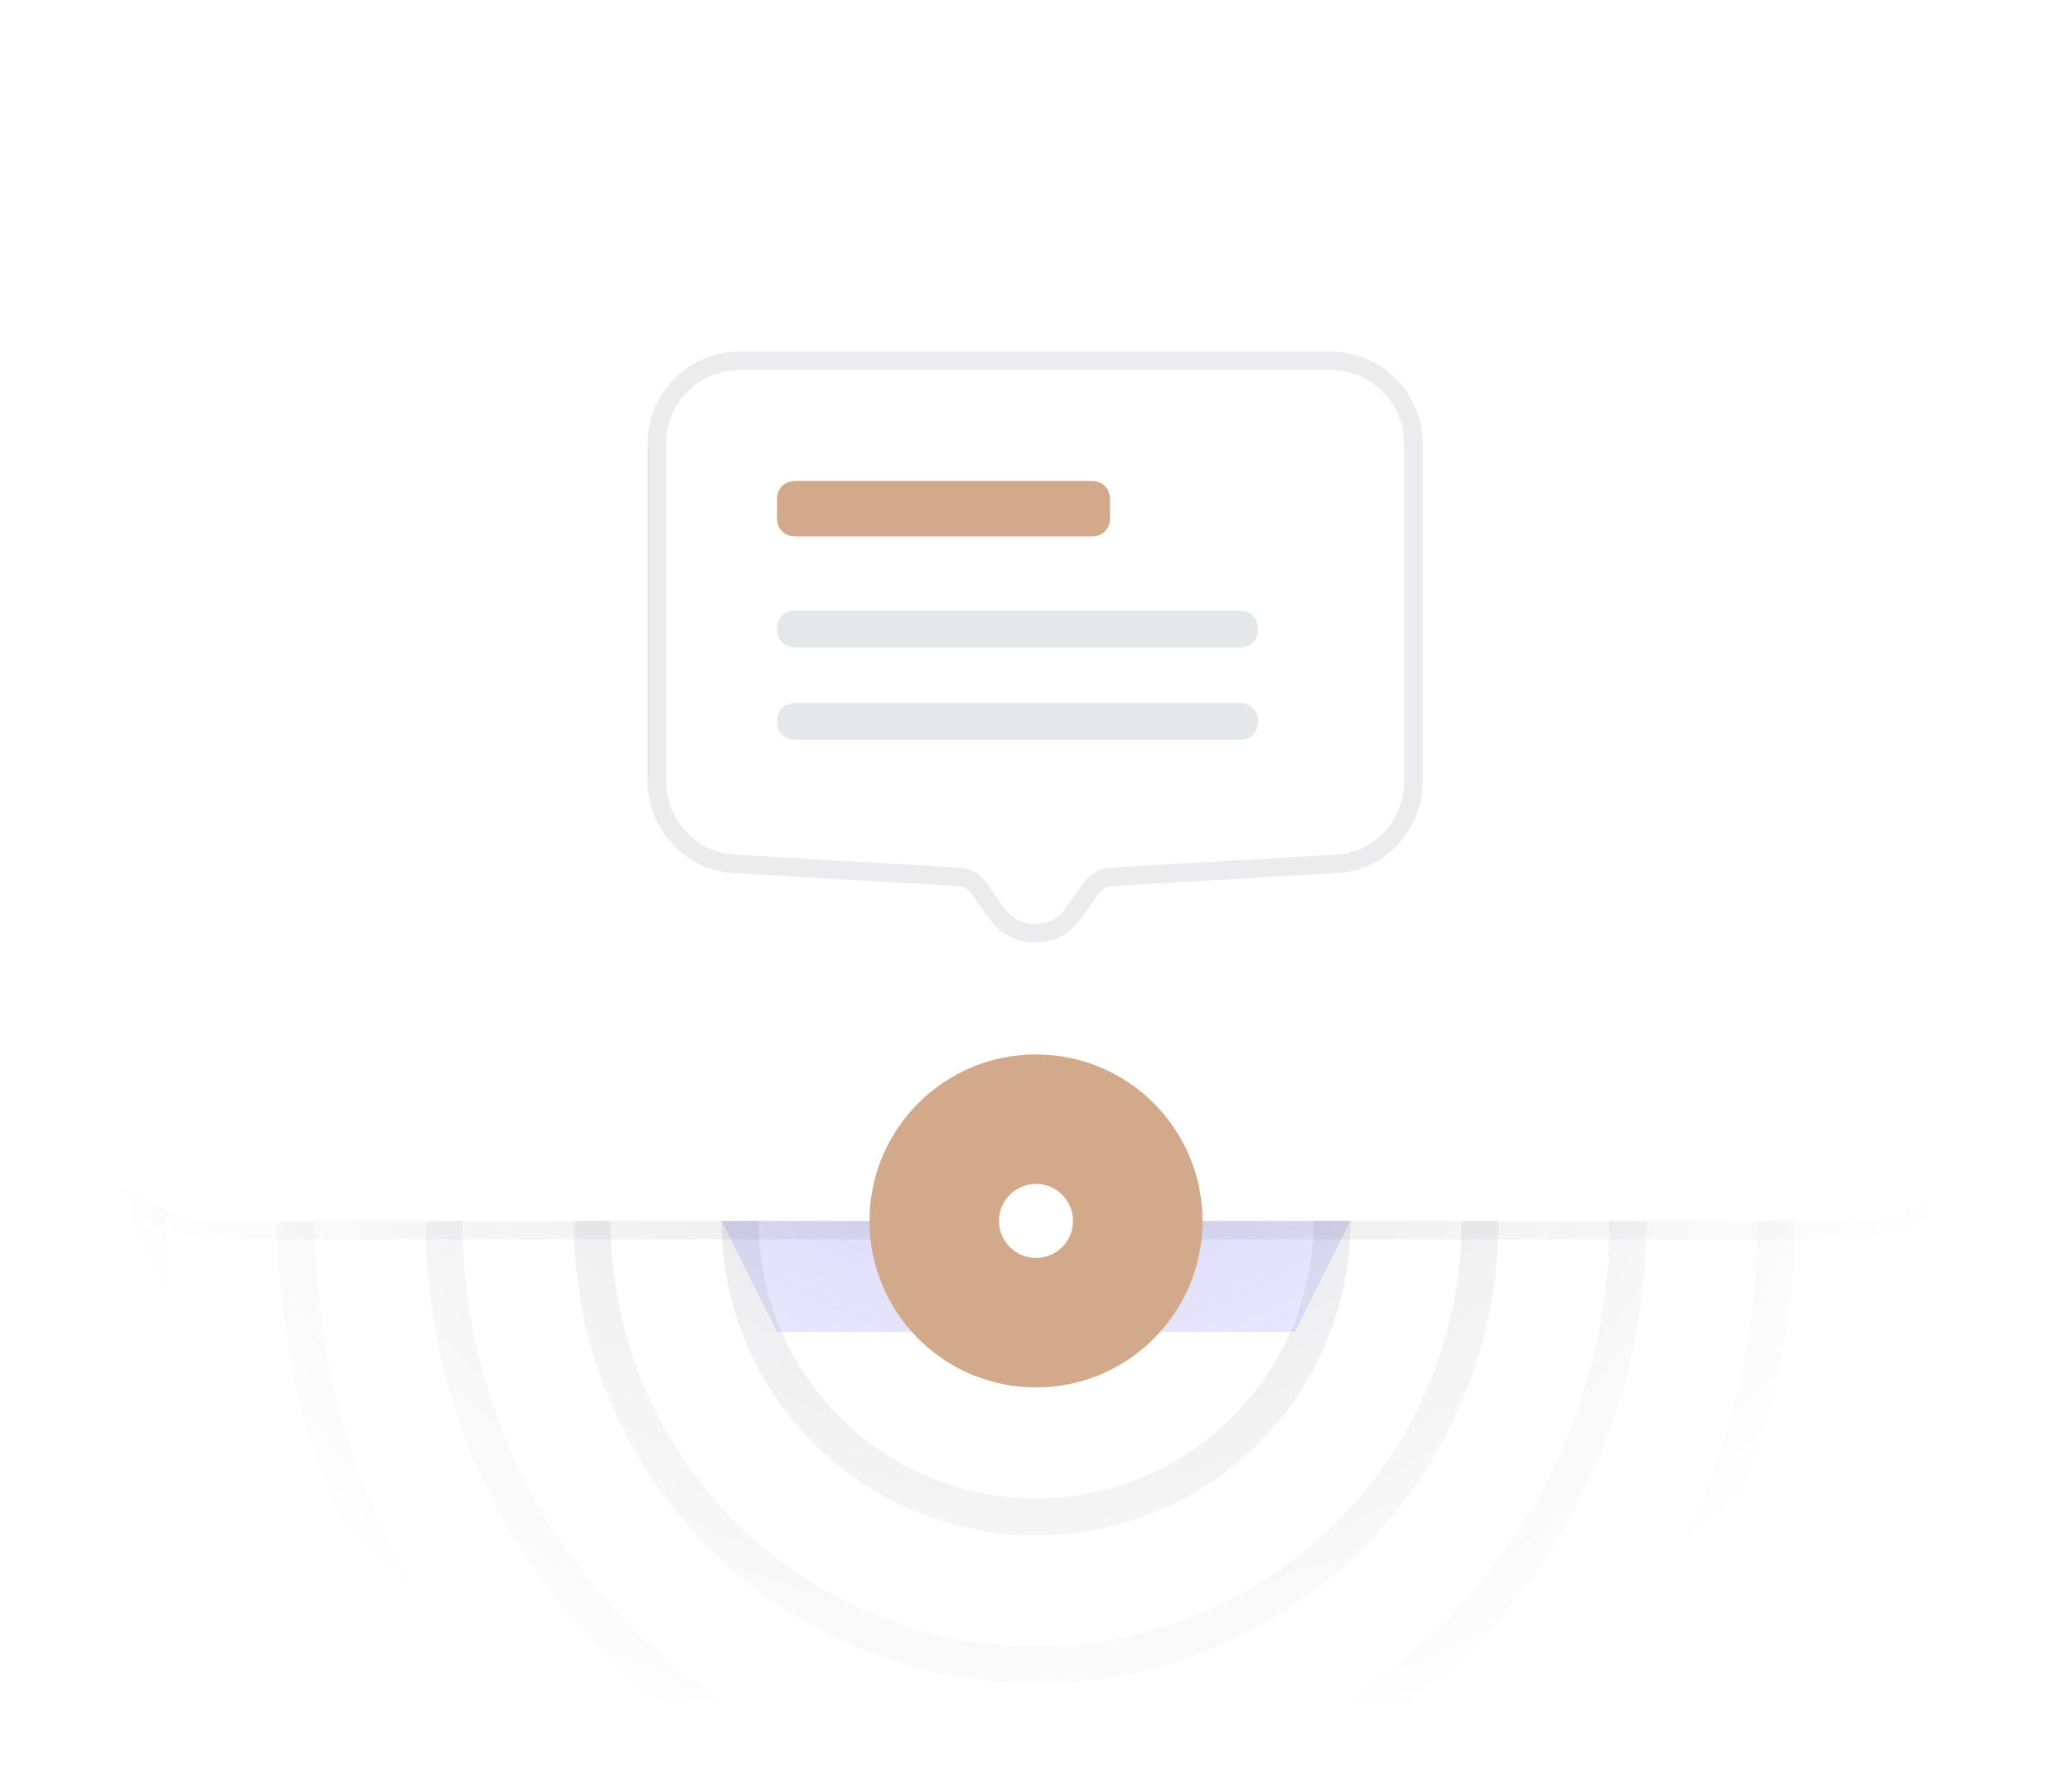 <?xml version="1.0" encoding="utf-8"?>
<!-- Generator: Adobe Illustrator 26.0.3, SVG Export Plug-In . SVG Version: 6.00 Build 0)  -->
<svg version="1.1" id="Layer_1" xmlns="http://www.w3.org/2000/svg" xmlns:xlink="http://www.w3.org/1999/xlink" x="0px" y="0px"
	 viewBox="0 0 112 96" style="enable-background:new 0 0 112 96;" xml:space="preserve">
<style type="text/css">
	.st0{fill:url(#SVGID_1_);filter:url(#Adobe_OpacityMaskFilter);}
	.st1{mask:url(#mask0_00000098217020648436572560000013313248635551477409_);}
	.st2{opacity:0.1;}
	.st3{fill:none;stroke:#111827;stroke-width:2;}
	.st4{opacity:0.2;}
	.st5{fill:#4F46E5;}
	.st6{fill:#FFFFFF;}
	.st7{fill:none;stroke:#121826;stroke-opacity:8.000000e-02;}
	.st8{fill:#D3A98C;}
	.st9{fill:#E5E7EB;}
	.st10{fill:#D3A98C;stroke:#D3A98C;}
</style>
<defs>
	<filter id="Adobe_OpacityMaskFilter" filterUnits="userSpaceOnUse" x="-1" y="-20" width="114" height="143">
		<feColorMatrix  type="matrix" values="1 0 0 0 0  0 1 0 0 0  0 0 1 0 0  0 0 0 1 0"/>
	</filter>
</defs>
<mask maskUnits="userSpaceOnUse" x="-1" y="-20" width="114" height="143" id="mask0_00000098217020648436572560000013313248635551477409_">
	
		<radialGradient id="SVGID_1_" cx="-929.217" cy="1061.932" r="1" gradientTransform="matrix(4.225032e-15 69 72.92 -4.465087e-15 -77380.5 64164)" gradientUnits="userSpaceOnUse">
		<stop  offset="0.232" style="stop-color:#C4C4C4"/>
		<stop  offset="0.725" style="stop-color:#C4C4C4;stop-opacity:0"/>
	</radialGradient>
	<rect x="4" y="4" class="st0" width="104" height="88"/>
</mask>
<g class="st1">
	<g class="st2">
		<circle class="st3" cx="56" cy="66" r="8"/>
	</g>
	<g class="st2">
		<circle class="st3" cx="56" cy="66" r="16"/>
	</g>
	<g class="st2">
		<circle class="st3" cx="56" cy="66" r="24"/>
	</g>
	<g class="st2">
		<circle class="st3" cx="56" cy="66" r="32"/>
	</g>
	<g class="st2">
		<circle class="st3" cx="56" cy="66" r="40"/>
	</g>
	<g class="st2">
		<circle class="st3" cx="56" cy="66" r="48"/>
	</g>
	<g class="st2">
		<circle class="st3" cx="56" cy="66" r="56"/>
	</g>
	<g class="st4">
		<path class="st5" d="M42,72h28l5.1-10.2c1.3-2.7-0.6-5.8-3.6-5.8H40.5c-3,0-4.9,3.1-3.6,5.8L42,72z"/>
	</g>
	<g>
		<path class="st6" d="M12-19h88c4.4,0,8,3.6,8,8v69c0,4.4-3.6,8-8,8H12c-4.4,0-8-3.6-8-8v-69C4-15.4,7.6-19,12-19z"/>
		<path class="st7" d="M12-19.5h88c4.7,0,8.5,3.8,8.5,8.5v69c0,4.7-3.8,8.5-8.5,8.5H12c-4.7,0-8.5-3.8-8.5-8.5v-69
			C3.5-15.7,7.3-19.5,12-19.5z"/>
	</g>
</g>
<g>
	<path class="st6" d="M36,24c0-2.2,1.8-4,4-4h32c2.2,0,4,1.8,4,4v18.2c0,2.1-1.6,3.9-3.8,4l-12.1,0.7c-0.6,0-1.2,0.3-1.5,0.8l-1,1.4
		c-0.8,1.1-2.5,1.1-3.3,0l-1-1.4c-0.4-0.5-0.9-0.8-1.5-0.8l-12.1-0.7c-2.1-0.1-3.8-1.9-3.8-4V24z"/>
	<path class="st7" d="M40,19.5c-2.5,0-4.5,2-4.5,4.5v18.2c0,2.4,1.9,4.4,4.2,4.5l12.1,0.7c0.5,0,0.9,0.3,1.1,0.6l1,1.4
		c1,1.4,3.1,1.4,4.1,0l1-1.4c0.3-0.4,0.7-0.6,1.1-0.6l12.1-0.7c2.4-0.1,4.2-2.1,4.2-4.5V24c0-2.5-2-4.5-4.5-4.5H40z"/>
</g>
<path class="st8" d="M43,26h16c0.6,0,1,0.4,1,1v1c0,0.6-0.4,1-1,1H43c-0.6,0-1-0.4-1-1v-1C42,26.4,42.4,26,43,26z"/>
<path class="st9" d="M42,34c0-0.6,0.4-1,1-1h24c0.6,0,1,0.4,1,1s-0.4,1-1,1H43C42.4,35,42,34.6,42,34z"/>
<path class="st9" d="M42,39c0-0.6,0.4-1,1-1h24c0.6,0,1,0.4,1,1s-0.4,1-1,1H43C42.4,40,42,39.6,42,39z"/>
<g>
	<circle class="st8" cx="56" cy="66" r="8"/>
	<circle class="st10" cx="56" cy="66" r="8.5"/>
</g>
<g>
	<circle class="st6" cx="56" cy="66" r="2"/>
</g>
</svg>
